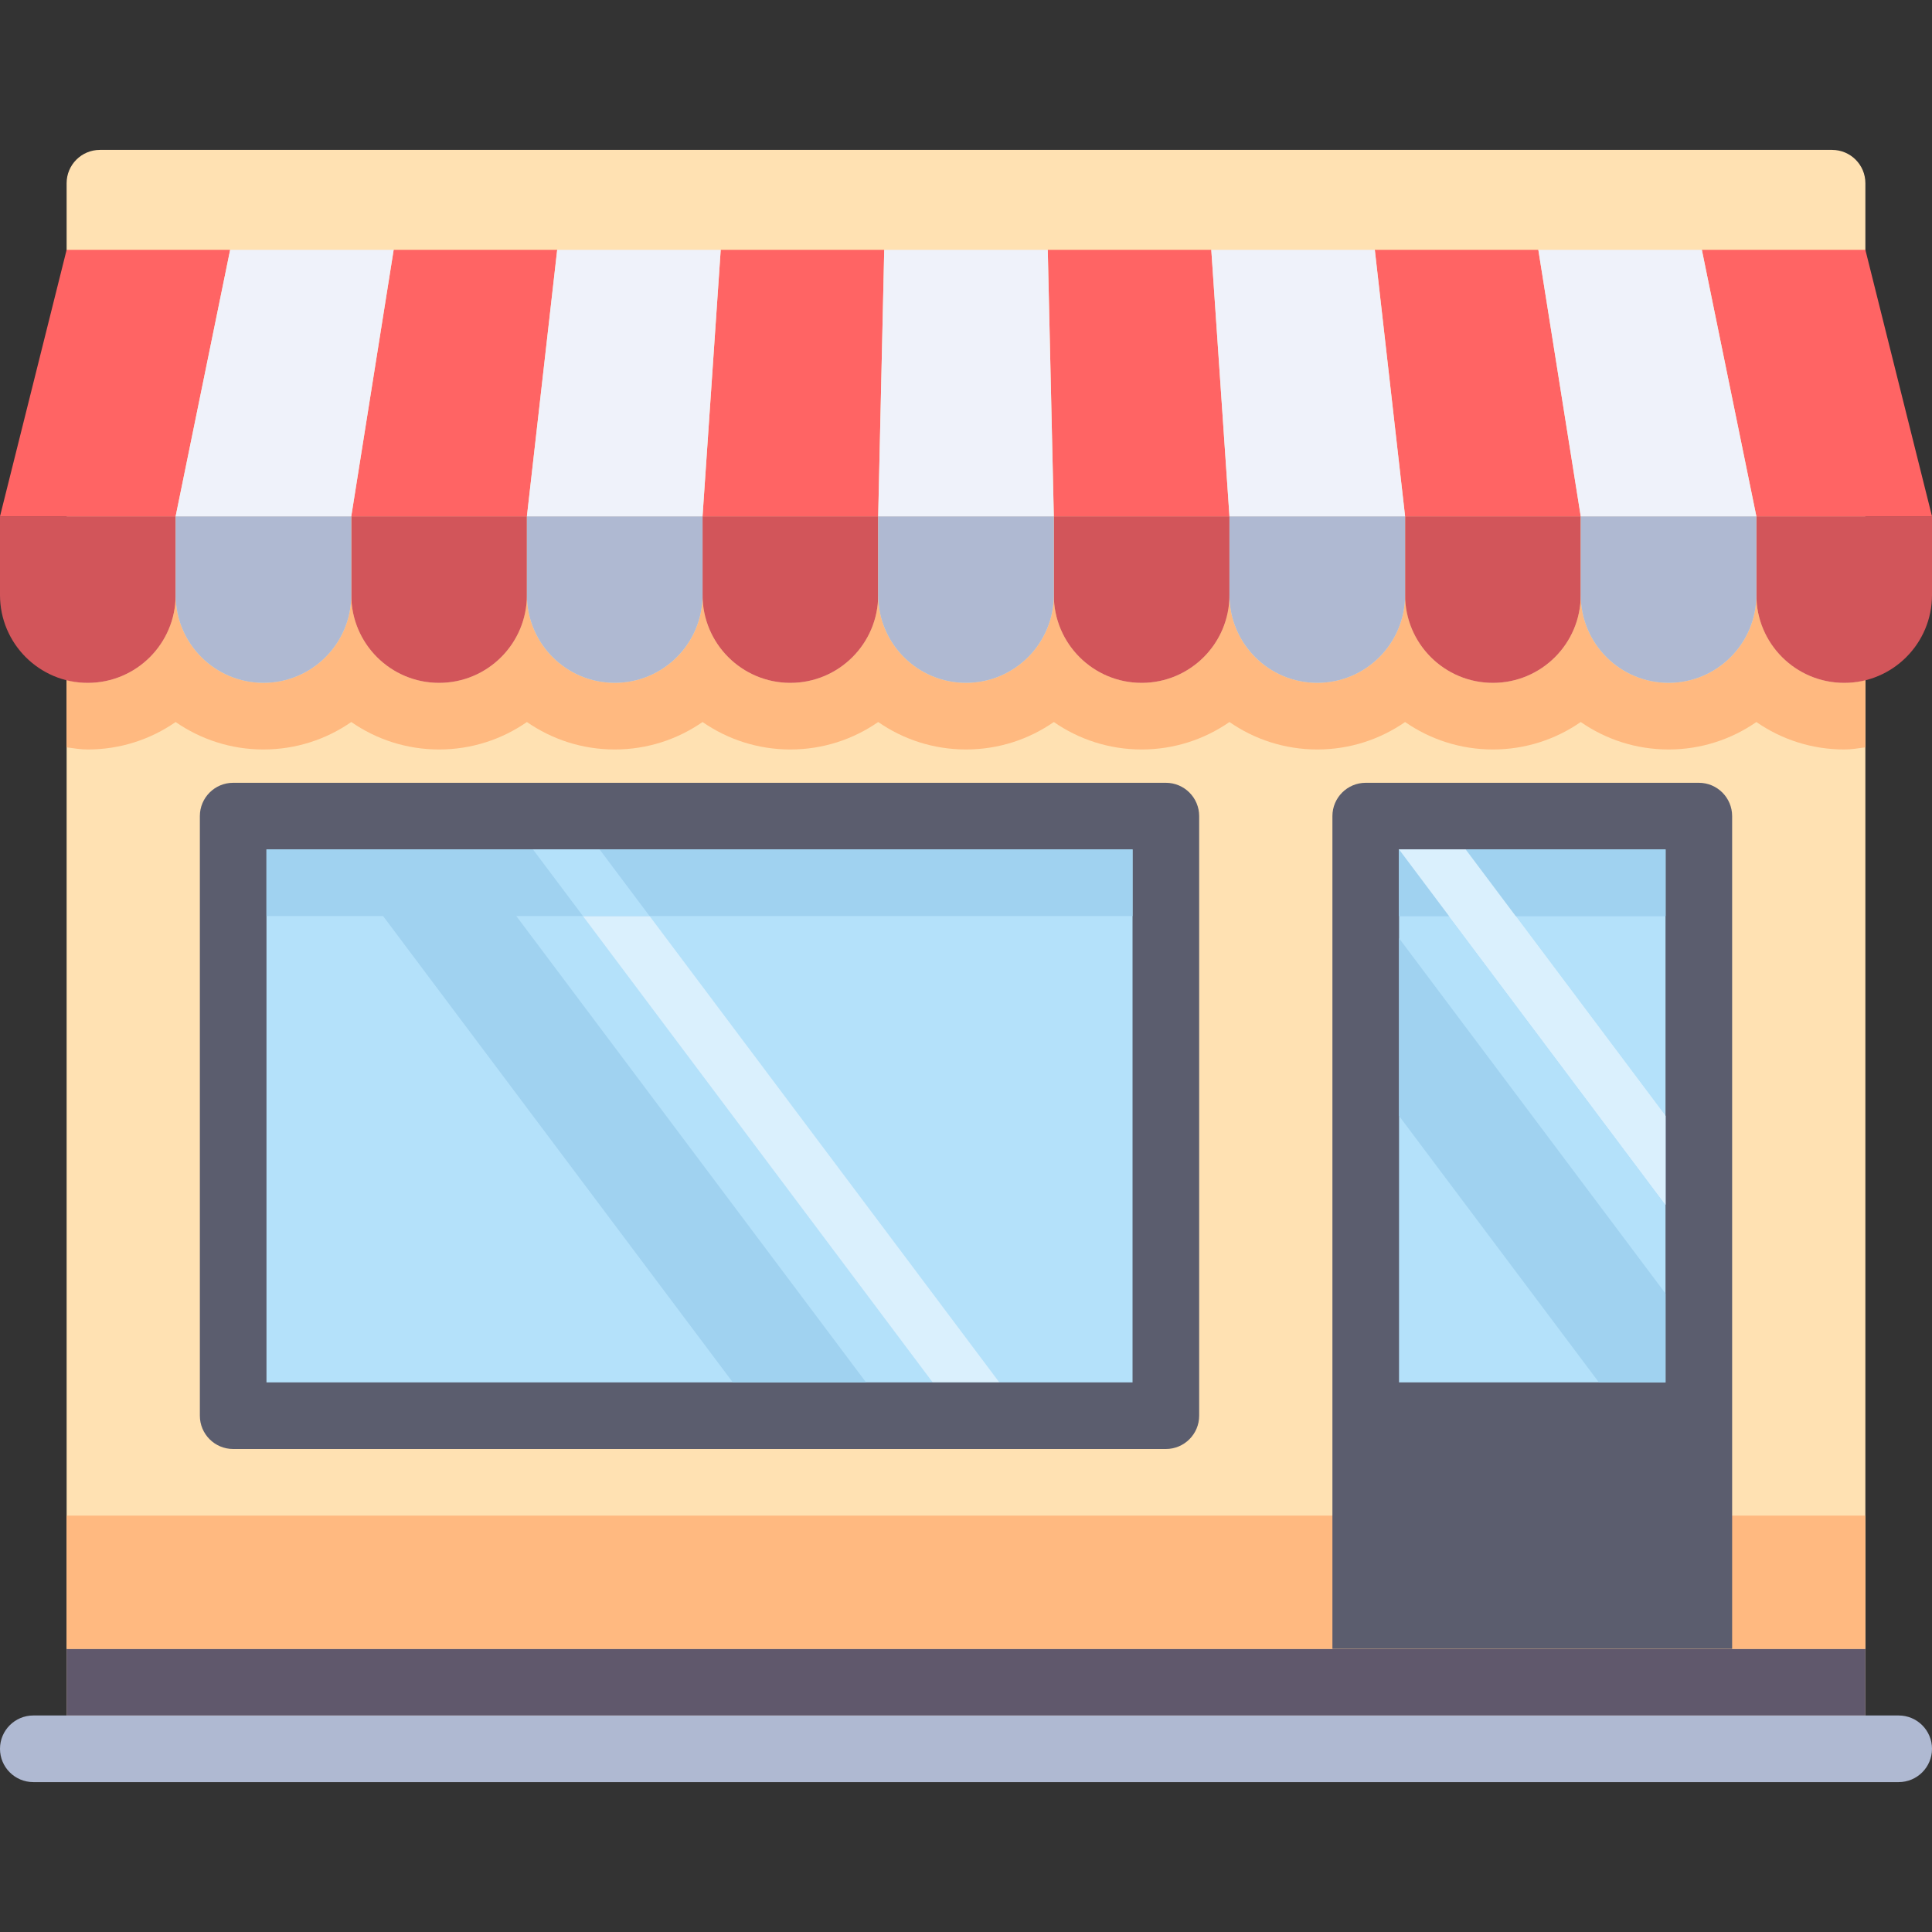 <?xml version="1.0"?>
<svg xmlns="http://www.w3.org/2000/svg" xmlns:xlink="http://www.w3.org/1999/xlink" version="1.1" id="Layer_1" x="0px" y="0px" viewBox="0 0 512 512" style="enable-background:new 0 0 512 512;" xml:space="preserve" width="54px" height="54px" class=""><rect x="0" y="0" width="512" height="512" fill="#333333" stroke="none"/><g><path style="fill:#FFE1B2" d="M494.345,463.448H17.655V48.552c0-4.875,3.953-8.828,8.828-8.828h459.034  c4.875,0,8.828,3.953,8.828,8.828V463.448z" data-original="#B9785F" class="" data-old_color="#B9785F"/><path style="fill:#FFB980" d="M494.345,180.205c-1.809,0.45-3.67,0.76-5.618,0.76c-12.853,0-23.273-10.42-23.273-23.273  c0,12.852-10.42,23.273-23.273,23.273c-12.853,0-23.273-10.42-23.273-23.273c0,12.852-10.419,23.273-23.273,23.273  c-12.853,0-23.273-10.42-23.273-23.273c0,12.852-10.42,23.273-23.273,23.273s-23.273-10.42-23.273-23.273  c0,12.852-10.42,23.273-23.273,23.273c-12.853,0-23.273-10.42-23.273-23.273c0,12.852-10.419,23.273-23.273,23.273  s-23.273-10.42-23.273-23.273c0,12.852-10.42,23.273-23.273,23.273c-12.853,0-23.273-10.42-23.273-23.273  c0,12.852-10.419,23.273-23.273,23.273c-12.853,0-23.273-10.42-23.273-23.273c0,12.852-10.42,23.273-23.273,23.273  c-12.853,0-23.273-10.42-23.273-23.273c0,12.852-10.42,23.273-23.273,23.273s-23.273-10.42-23.273-23.273  c0,12.852-10.419,23.273-23.273,23.273c-1.948,0-3.809-0.31-5.618-0.76v17.848c1.854,0.257,3.694,0.568,5.618,0.568  c8.639,0,16.661-2.69,23.273-7.277c6.614,4.586,14.635,7.276,23.275,7.276c8.639,0,16.661-2.69,23.273-7.277  c6.612,4.587,14.634,7.277,23.273,7.277s16.661-2.69,23.273-7.277c6.612,4.587,14.634,7.277,23.273,7.277  c8.639,0,16.661-2.69,23.273-7.277c6.612,4.587,14.634,7.277,23.273,7.277c8.639,0,16.661-2.69,23.273-7.277  c6.611,4.587,14.633,7.277,23.272,7.277s16.661-2.69,23.273-7.277c6.612,4.587,14.634,7.277,23.273,7.277  c8.639,0,16.661-2.69,23.273-7.277c6.612,4.587,14.634,7.277,23.273,7.277c8.639,0,16.661-2.69,23.273-7.277  c6.612,4.587,14.634,7.277,23.273,7.277s16.661-2.69,23.273-7.277c6.612,4.587,14.634,7.277,23.273,7.277  c8.64,0,16.661-2.69,23.273-7.277c6.612,4.587,14.634,7.277,23.273,7.277c1.923,0,3.764-0.31,5.618-0.568v-17.847H494.345z" data-original="#AA6455" class="" data-old_color="#AA6455"/><rect x="61.793" y="216.276" style="fill:#B4E1FA;" width="247.172" height="158.897" data-original="#B4E1FA" class=""/><polygon style="fill:#DAF0FD;" points="264.828,366.345 247.172,366.345 141.241,225.103 158.897,225.103 " data-original="#DAF0FD" class=""/><g>
	<path style="fill:#D2555A;" d="M209.454,180.966L209.454,180.966c-12.853,0-23.273-10.42-23.273-23.273v-20.865h46.546v20.865   C232.727,170.546,222.307,180.966,209.454,180.966z" data-original="#D2555A" class=""/>
	<path style="fill:#D2555A;" d="M302.546,180.966L302.546,180.966c-12.853,0-23.273-10.42-23.273-23.273v-20.865h46.546v20.865   C325.818,170.546,315.399,180.966,302.546,180.966z" data-original="#D2555A" class=""/>
	<path style="fill:#D2555A;" d="M116.364,180.966L116.364,180.966c-12.853,0-23.273-10.42-23.273-23.273v-20.865h46.546v20.865   C139.636,170.546,129.217,180.966,116.364,180.966z" data-original="#D2555A" class=""/>
	<path style="fill:#D2555A;" d="M23.273,180.966L23.273,180.966C10.42,180.966,0,170.546,0,157.693v-20.865h46.546v20.865   C46.546,170.546,36.126,180.966,23.273,180.966z" data-original="#D2555A" class=""/>
	<path style="fill:#D2555A;" d="M395.636,180.966L395.636,180.966c-12.853,0-23.273-10.42-23.273-23.273v-20.865h46.546v20.865   C418.909,170.546,408.49,180.966,395.636,180.966z" data-original="#D2555A" class=""/>
</g><g>
	<path style="fill:#AFB9D2" d="M162.909,180.966L162.909,180.966c-12.853,0-23.273-10.42-23.273-23.273v-20.865h46.546v20.865   C186.182,170.546,175.763,180.966,162.909,180.966z" data-original="#C7CFE2" class="active-path" data-old_color="#5C546A"/>
	<path style="fill:#AFB9D2" d="M349.091,180.966L349.091,180.966c-12.853,0-23.273-10.42-23.273-23.273v-20.865h46.546v20.865   C372.363,170.546,361.944,180.966,349.091,180.966z" data-original="#C7CFE2" class="active-path" data-old_color="#5C546A"/>
</g><path style="fill:#D2555A;" d="M488.727,180.966L488.727,180.966c-12.853,0-23.273-10.42-23.273-23.273v-20.865H512v20.865  C512,170.546,501.58,180.966,488.727,180.966z" data-original="#D2555A" class=""/><g>
	<path style="fill:#AFB9D2" d="M442.182,180.966L442.182,180.966c-12.853,0-23.273-10.42-23.273-23.273v-20.865h46.546v20.865   C465.454,170.546,455.034,180.966,442.182,180.966z" data-original="#C7CFE2" class="active-path" data-old_color="#5C546A"/>
	<path style="fill:#AFB9D2" d="M69.818,180.966L69.818,180.966c-12.853,0-23.273-10.42-23.273-23.273v-20.865h46.546v20.865   C93.091,170.546,82.671,180.966,69.818,180.966z" data-original="#C7CFE2" class="active-path" data-old_color="#5C546A"/>
	<path style="fill:#AFB9D2" d="M256,180.966L256,180.966c-12.853,0-23.273-10.42-23.273-23.273v-20.865h46.546v20.865   C279.273,170.546,268.853,180.966,256,180.966z" data-original="#C7CFE2" class="active-path" data-old_color="#5C546A"/>
</g><g>
	<polygon style="fill:#FF6464;" points="232.727,136.828 186.182,136.828 190.997,66.207 234.333,66.207  " data-original="#FF6464" class=""/>
	<polygon style="fill:#FF6464;" points="325.818,136.828 279.273,136.828 277.667,66.207 321.003,66.207  " data-original="#FF6464" class=""/>
	<polygon style="fill:#FF6464;" points="139.636,136.828 93.091,136.828 104.326,66.207 147.661,66.207  " data-original="#FF6464" class=""/>
	<polygon style="fill:#FF6464;" points="46.546,136.828 0,136.828 17.655,66.207 60.991,66.207  " data-original="#FF6464" class=""/>
	<polygon style="fill:#FF6464;" points="418.909,136.828 372.363,136.828 364.339,66.207 407.673,66.207  " data-original="#FF6464" class=""/>
</g><g>
	<polygon style="fill:#EFF2FA;" points="186.182,136.828 139.636,136.828 147.661,66.207 190.997,66.207  " data-original="#EFF2FA" class=""/>
	<polygon style="fill:#EFF2FA;" points="372.363,136.828 325.818,136.828 321.003,66.207 364.339,66.207  " data-original="#EFF2FA" class=""/>
</g><polygon style="fill:#FF6464;" points="512,136.828 465.454,136.828 451.009,66.207 494.345,66.207 " data-original="#FF6464" class=""/><g>
	<polygon style="fill:#EFF2FA;" points="465.454,136.828 418.909,136.828 407.673,66.207 451.009,66.207  " data-original="#EFF2FA" class=""/>
	<polygon style="fill:#EFF2FA;" points="93.091,136.828 46.546,136.828 60.991,66.207 104.326,66.207  " data-original="#EFF2FA" class=""/>
	<polygon style="fill:#EFF2FA;" points="279.273,136.828 232.727,136.828 234.333,66.207 277.667,66.207  " data-original="#EFF2FA" class=""/>
</g><path style="fill:#AFB9D2" d="M503.172,472.276H8.828c-4.875,0-8.828-3.953-8.828-8.828l0,0c0-4.875,3.953-8.828,8.828-8.828  h494.345c4.875,0,8.828,3.953,8.828,8.828l0,0C512,468.323,508.047,472.276,503.172,472.276z" data-original="#C7CFE2" class="active-path" data-old_color="#5C546A"/><g style="opacity:0.97;">
	<rect x="17.655" y="436.966" style="fill:#5C546A" width="476.69" height="17.655" data-original="#AFB9D2" class="" data-old_color="#AFB9D2"/>
</g><rect x="17.655" y="401.655" style="fill:#FFB980" width="476.69" height="35.31" data-original="#AA6455" class="" data-old_color="#AA6455"/><g>
	<path style="fill:#5B5D6E;" d="M300.138,225.103v141.241H70.621V225.103H300.138 M308.966,207.448H61.793   c-4.875,0-8.828,3.953-8.828,8.828v158.897c0,4.875,3.953,8.828,8.828,8.828h247.172c4.875,0,8.828-3.953,8.828-8.828V216.276   C317.793,211.401,313.841,207.448,308.966,207.448L308.966,207.448z" data-original="#5B5D6E" class=""/>
	<path style="fill:#5B5D6E;" d="M450.207,207.448h-88.276c-4.875,0-8.828,3.953-8.828,8.828v220.69h105.931v-220.69   C459.034,211.401,455.082,207.448,450.207,207.448z" data-original="#5B5D6E" class=""/>
</g><rect x="370.759" y="225.103" style="fill:#B4E1FA;" width="70.621" height="141.241" data-original="#B4E1FA" class=""/><rect x="70.621" y="225.103" style="fill:#A0D2F0" width="229.517" height="17.655" data-original="#A0D2F0" class=""/><rect id="SVGCleanerId_0" x="370.759" y="225.103" style="fill:#A0D2F0" width="70.621" height="17.655" data-original="#A0D2F0" class=""/><polygon style="fill:#A0D2F0" points="229.517,366.345 194.207,366.345 88.276,225.103 123.586,225.103 " data-original="#A0D2F0" class=""/><polygon style="fill:#B4E1FA;" points="172.138,242.759 158.897,225.103 141.241,225.103 154.483,242.759 " data-original="#B4E1FA" class=""/><polygon style="fill:#DAF0FD;" points="441.379,295.724 388.414,225.103 370.759,225.103 441.379,319.265 " data-original="#DAF0FD" class=""/><polygon style="fill:#B4E1FA;" points="401.655,242.759 388.414,225.103 370.759,225.103 384,242.759 " data-original="#B4E1FA" class=""/><g>
	<rect id="SVGCleanerId_0_1_" x="370.759" y="225.103" style="fill:#A0D2F0" width="70.621" height="17.655" data-original="#A0D2F0" class=""/>
</g><polygon style="fill:#DAF0FD;" points="441.379,295.724 388.414,225.103 370.759,225.103 441.379,319.265 " data-original="#DAF0FD" class=""/><polygon style="fill:#A0D2F0" points="370.759,248.644 370.759,295.724 423.724,366.345 441.379,366.345 441.379,342.804 " data-original="#A0D2F0" class=""/></g> </svg>
